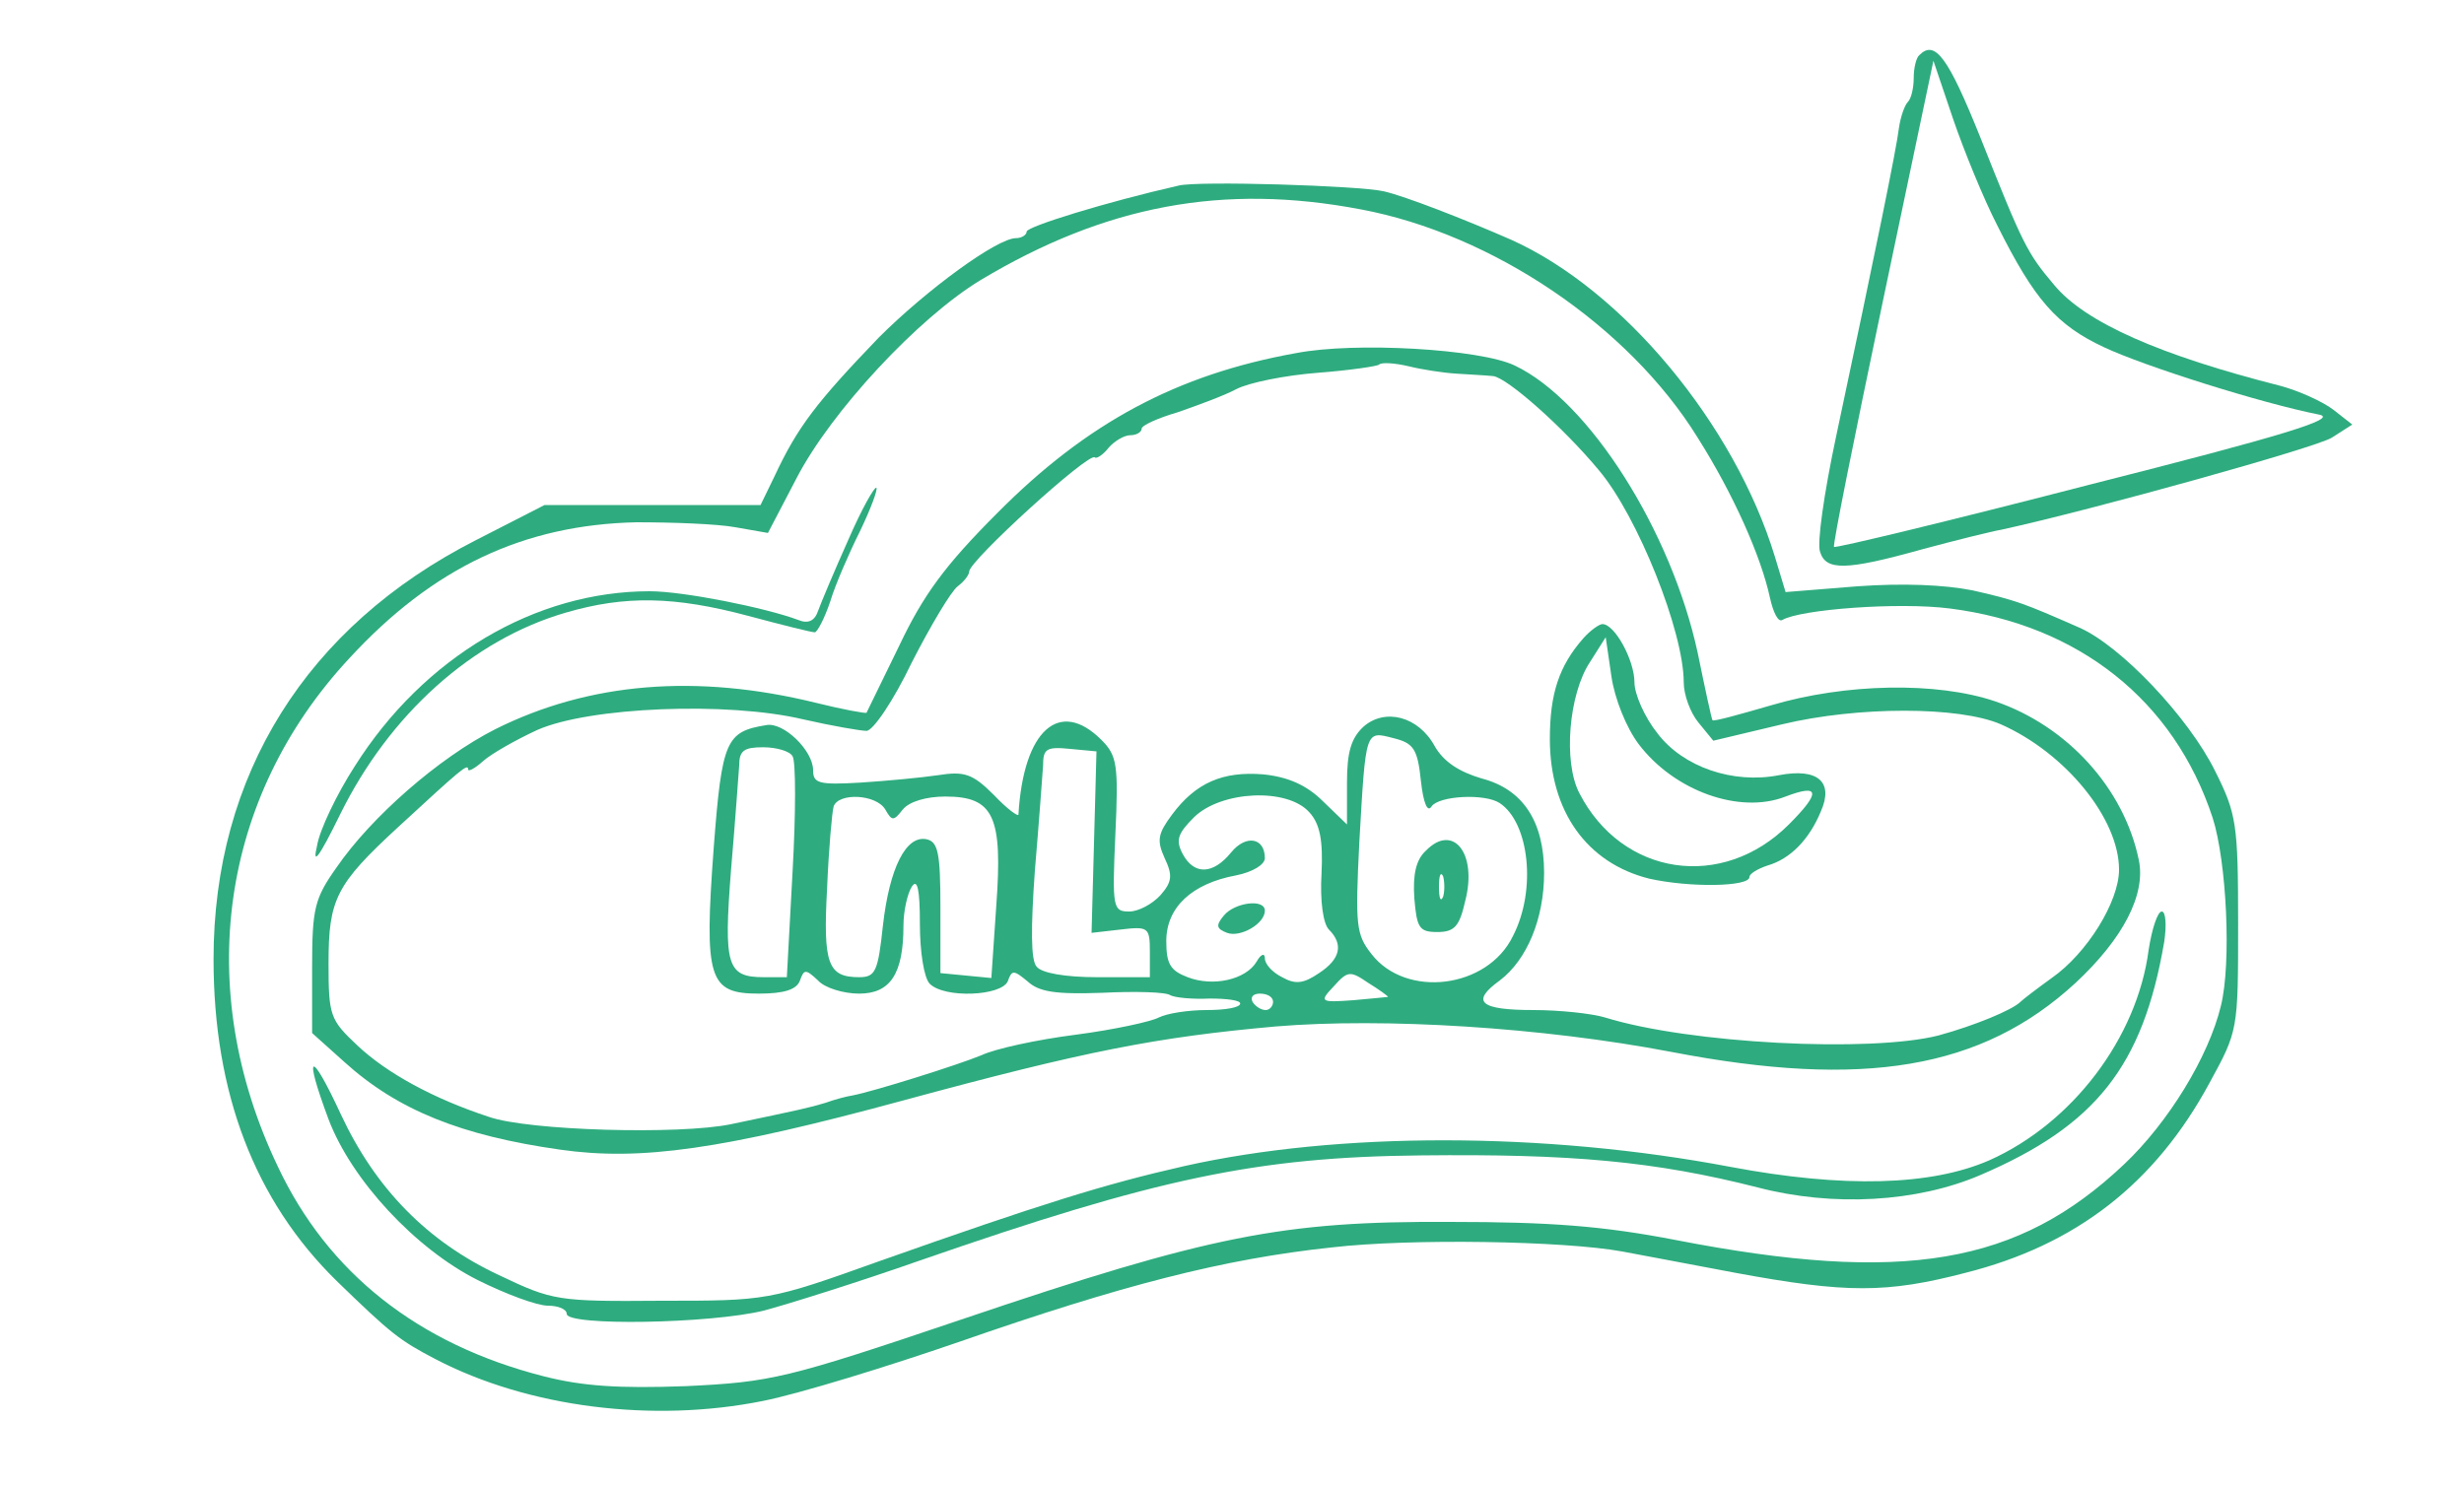 <?xml version="1.0" standalone="no"?>
<!DOCTYPE svg PUBLIC "-//W3C//DTD SVG 20010904//EN"
 "http://www.w3.org/TR/2001/REC-SVG-20010904/DTD/svg10.dtd">
<svg version="1.0" xmlns="http://www.w3.org/2000/svg"
 width="300pt" height="181pt" viewBox="0 0 300 181"
 preserveAspectRatio="xMidYMid meet">
<g transform="translate(0,181) scale(0.1,-0.1)"
fill="#2eac7f" stroke="none">
<path d="M2337 1743 c-4 -3 -7 -16 -7 -28 0 -12 -3 -25 -7 -29 -4 -4 -9 -18
-11 -32 -3 -25 -27 -143 -77 -378 -14 -66 -23 -128 -19 -138 7 -23 31 -23 124
3 41 11 85 22 97 24 110 24 383 100 402 112 l25 16 -23 18 c-13 10 -42 23 -64
29 -146 37 -238 77 -276 123 -33 39 -38 49 -90 180 -39 97 -55 119 -74 100z
m95 -208 c45 -90 72 -121 130 -148 49 -23 191 -68 262 -82 23 -5 -46 -26 -279
-85 -170 -44 -311 -78 -312 -76 -2 1 25 135 59 297 l62 295 24 -71 c13 -38 37
-97 54 -130z"/>
<path d="M1435 1584 c-88 -20 -185 -50 -185 -56 0 -4 -6 -8 -13 -8 -23 0 -109
-63 -167 -121 -76 -79 -99 -109 -127 -169 l-17 -35 -131 0 -132 0 -84 -43
c-206 -105 -319 -286 -319 -510 0 -163 50 -294 150 -392 66 -64 76 -72 120
-95 113 -59 265 -78 399 -51 45 9 152 42 239 72 198 69 322 101 454 115 95 11
282 8 353 -5 17 -3 79 -15 138 -26 135 -25 184 -25 280 0 135 34 231 109 297
231 35 64 35 64 35 194 0 122 -2 134 -28 186 -32 65 -115 153 -166 175 -66 29
-76 33 -129 45 -35 7 -85 9 -141 5 l-87 -7 -13 43 c-49 161 -185 325 -321 386
-57 25 -129 53 -155 59 -30 7 -227 13 -250 7z m222 -29 c160 -30 326 -142 410
-278 43 -68 77 -144 88 -195 4 -18 10 -30 15 -27 22 13 142 22 204 14 157 -20
273 -112 320 -255 17 -53 23 -177 10 -229 -15 -62 -64 -142 -118 -193 -129
-122 -268 -146 -546 -92 -88 17 -152 22 -275 22 -203 1 -291 -16 -595 -119
-213 -72 -231 -76 -335 -81 -82 -3 -126 0 -173 12 -153 39 -263 126 -324 256
-103 216 -70 449 87 618 102 111 213 163 350 166 44 0 98 -2 120 -6 l40 -7 35
67 c42 81 148 195 224 241 152 91 295 118 463 86z"/>
<path d="M1578 1380 c-145 -26 -255 -85 -364 -195 -64 -64 -90 -100 -119 -161
-21 -43 -39 -80 -40 -82 -1 -1 -29 4 -61 12 -146 36 -277 25 -391 -32 -69 -35
-151 -107 -193 -168 -27 -38 -30 -50 -30 -122 l0 -80 39 -35 c65 -59 143 -90
263 -107 98 -14 197 0 418 60 221 60 308 77 453 90 132 11 325 -1 482 -31 234
-45 378 -21 492 84 58 54 86 108 77 150 -18 87 -87 163 -175 193 -71 24 -182
22 -273 -5 -38 -11 -70 -20 -71 -18 -1 1 -9 38 -18 82 -32 148 -132 307 -223
350 -42 20 -194 29 -266 15z m195 -25 c15 -1 35 -2 45 -3 17 -2 85 -62 129
-115 47 -56 103 -196 103 -258 0 -15 8 -37 18 -49 l18 -22 84 20 c92 22 215
22 266 0 79 -35 144 -115 144 -177 0 -39 -39 -102 -82 -132 -18 -13 -35 -26
-38 -29 -10 -10 -56 -29 -100 -41 -83 -21 -303 -10 -406 22 -17 5 -56 9 -87 9
-65 0 -77 10 -41 36 33 25 54 75 54 131 0 63 -26 102 -76 115 -27 8 -46 20
-57 39 -20 37 -61 47 -87 24 -15 -14 -20 -31 -20 -68 l0 -51 -29 28 c-20 20
-43 30 -73 33 -49 4 -82 -10 -111 -49 -17 -23 -19 -31 -9 -53 10 -21 9 -29 -5
-45 -10 -11 -27 -20 -38 -20 -20 0 -21 4 -17 94 4 85 2 96 -17 115 -51 51 -95
12 -101 -91 0 -3 -14 7 -30 24 -26 26 -36 29 -68 24 -20 -3 -63 -7 -94 -9 -51
-3 -58 -1 -58 15 0 24 -36 59 -57 55 -49 -8 -54 -18 -64 -149 -12 -161 -6
-178 55 -178 31 0 46 5 50 16 5 14 7 14 22 0 8 -9 31 -16 50 -16 38 0 54 24
54 83 0 18 5 39 10 47 7 11 10 -3 10 -45 0 -34 5 -66 12 -73 18 -18 87 -15 95
3 5 14 7 14 24 0 14 -13 34 -16 91 -14 40 2 78 1 83 -3 6 -3 27 -5 48 -4 20 0
37 -2 37 -6 0 -5 -18 -8 -41 -8 -22 0 -48 -4 -58 -9 -9 -5 -55 -15 -101 -21
-47 -6 -98 -17 -115 -25 -29 -12 -131 -44 -157 -49 -7 -1 -22 -5 -33 -9 -20
-6 -29 -8 -115 -26 -62 -13 -247 -8 -295 9 -67 22 -124 53 -160 87 -33 31 -35
36 -35 100 0 78 9 96 85 166 76 70 85 78 85 70 0 -3 8 1 18 10 10 9 40 26 66
38 63 28 231 35 324 13 35 -8 70 -14 77 -14 8 0 33 37 55 83 23 45 48 87 56
93 8 6 14 14 14 18 0 13 146 146 153 139 2 -2 10 3 17 12 7 8 19 15 26 15 8 0
14 4 14 8 0 4 20 13 44 20 23 8 56 20 71 28 15 8 60 17 99 20 39 3 73 8 75 10
3 3 19 2 36 -2 16 -4 42 -8 58 -9z m-43 -496 c3 -27 8 -39 13 -31 9 13 65 16
83 4 36 -24 45 -106 16 -162 -31 -64 -130 -76 -172 -22 -19 24 -20 35 -15 136
8 139 7 136 42 127 24 -6 29 -13 33 -52z m-765 30 c4 -6 4 -69 0 -140 l-7
-129 -28 0 c-45 0 -49 14 -40 130 5 58 9 115 10 128 0 18 6 22 29 22 17 0 33
-5 36 -11z m367 -105 l-3 -110 35 4 c34 4 36 3 36 -27 l0 -31 -64 0 c-39 0
-68 5 -74 13 -7 8 -7 47 -2 117 5 58 9 115 10 128 0 20 4 23 33 20 l32 -3 -3
-111z m-254 40 c8 -14 10 -14 21 0 8 10 29 16 52 16 59 0 70 -24 62 -133 l-6
-88 -31 3 -31 3 0 80 c0 67 -3 80 -17 83 -25 5 -45 -35 -53 -105 -6 -56 -9
-63 -29 -63 -38 0 -44 16 -39 108 2 48 6 93 8 100 6 17 52 15 63 -4z m516 -3
c13 -14 17 -34 15 -75 -2 -33 2 -61 9 -68 18 -18 14 -36 -12 -53 -19 -13 -29
-14 -45 -5 -12 6 -21 16 -21 23 0 7 -5 5 -10 -4 -13 -22 -53 -31 -84 -19 -21
8 -26 16 -26 44 0 41 31 70 85 80 20 4 35 13 35 21 0 25 -23 29 -41 7 -22 -27
-45 -28 -59 -2 -9 17 -6 25 14 45 33 32 113 36 140 6z m96 -225 c0 0 -19 -2
-42 -4 -41 -3 -42 -2 -24 17 17 19 20 19 42 4 13 -8 24 -16 24 -17z m-140 -6
c0 -5 -4 -10 -9 -10 -6 0 -13 5 -16 10 -3 6 1 10 9 10 9 0 16 -4 16 -10z"/>
<path d="M1928 1033 c-30 -34 -41 -68 -41 -123 0 -88 45 -151 121 -170 49 -11
122 -10 122 2 0 4 10 10 22 14 28 8 51 32 65 66 16 36 -4 53 -51 44 -56 -11
-117 10 -148 51 -16 20 -28 48 -28 62 0 27 -24 71 -39 71 -4 0 -15 -8 -23 -17z
m67 -129 c43 -57 123 -86 179 -64 42 16 43 5 4 -34 -81 -81 -203 -63 -255 38
-20 38 -13 121 13 160 l19 30 7 -48 c4 -27 18 -62 33 -82z"/>
<path d="M1736 774 c-12 -11 -16 -29 -14 -58 3 -36 6 -41 28 -41 21 0 27 7 34
38 15 58 -15 95 -48 61z m21 -56 c-3 -7 -5 -2 -5 12 0 14 2 19 5 13 2 -7 2
-19 0 -25z"/>
<path d="M1490 695 c-10 -12 -9 -16 4 -21 16 -6 46 11 46 27 0 15 -37 10 -50
-6z"/>
<path d="M1033 1153 c-17 -38 -33 -76 -37 -87 -4 -12 -12 -16 -24 -11 -40 15
-140 35 -181 35 -139 0 -275 -80 -359 -213 -22 -34 -43 -78 -46 -97 -6 -25 2
-15 28 38 60 122 161 213 275 246 72 21 132 20 222 -4 41 -11 77 -20 81 -20 3
0 12 17 19 38 6 20 23 59 36 85 13 27 22 51 20 53 -2 2 -18 -26 -34 -63z"/>
<path d="M2616 653 c-14 -107 -93 -211 -194 -256 -71 -31 -177 -34 -315 -8
-227 43 -478 43 -665 1 -97 -22 -174 -46 -372 -116 -134 -48 -136 -48 -265
-48 -126 -1 -132 0 -197 31 -88 41 -151 106 -193 196 -37 80 -46 77 -15 -6 28
-74 106 -158 182 -196 34 -17 72 -31 85 -31 12 0 23 -4 23 -10 0 -15 175 -12
240 4 30 8 116 35 190 61 288 100 410 126 610 128 183 2 284 -7 410 -39 92
-24 194 -18 271 15 140 60 198 132 224 284 3 20 2 37 -3 37 -5 0 -12 -21 -16
-47z"/>
</g>
</svg>
